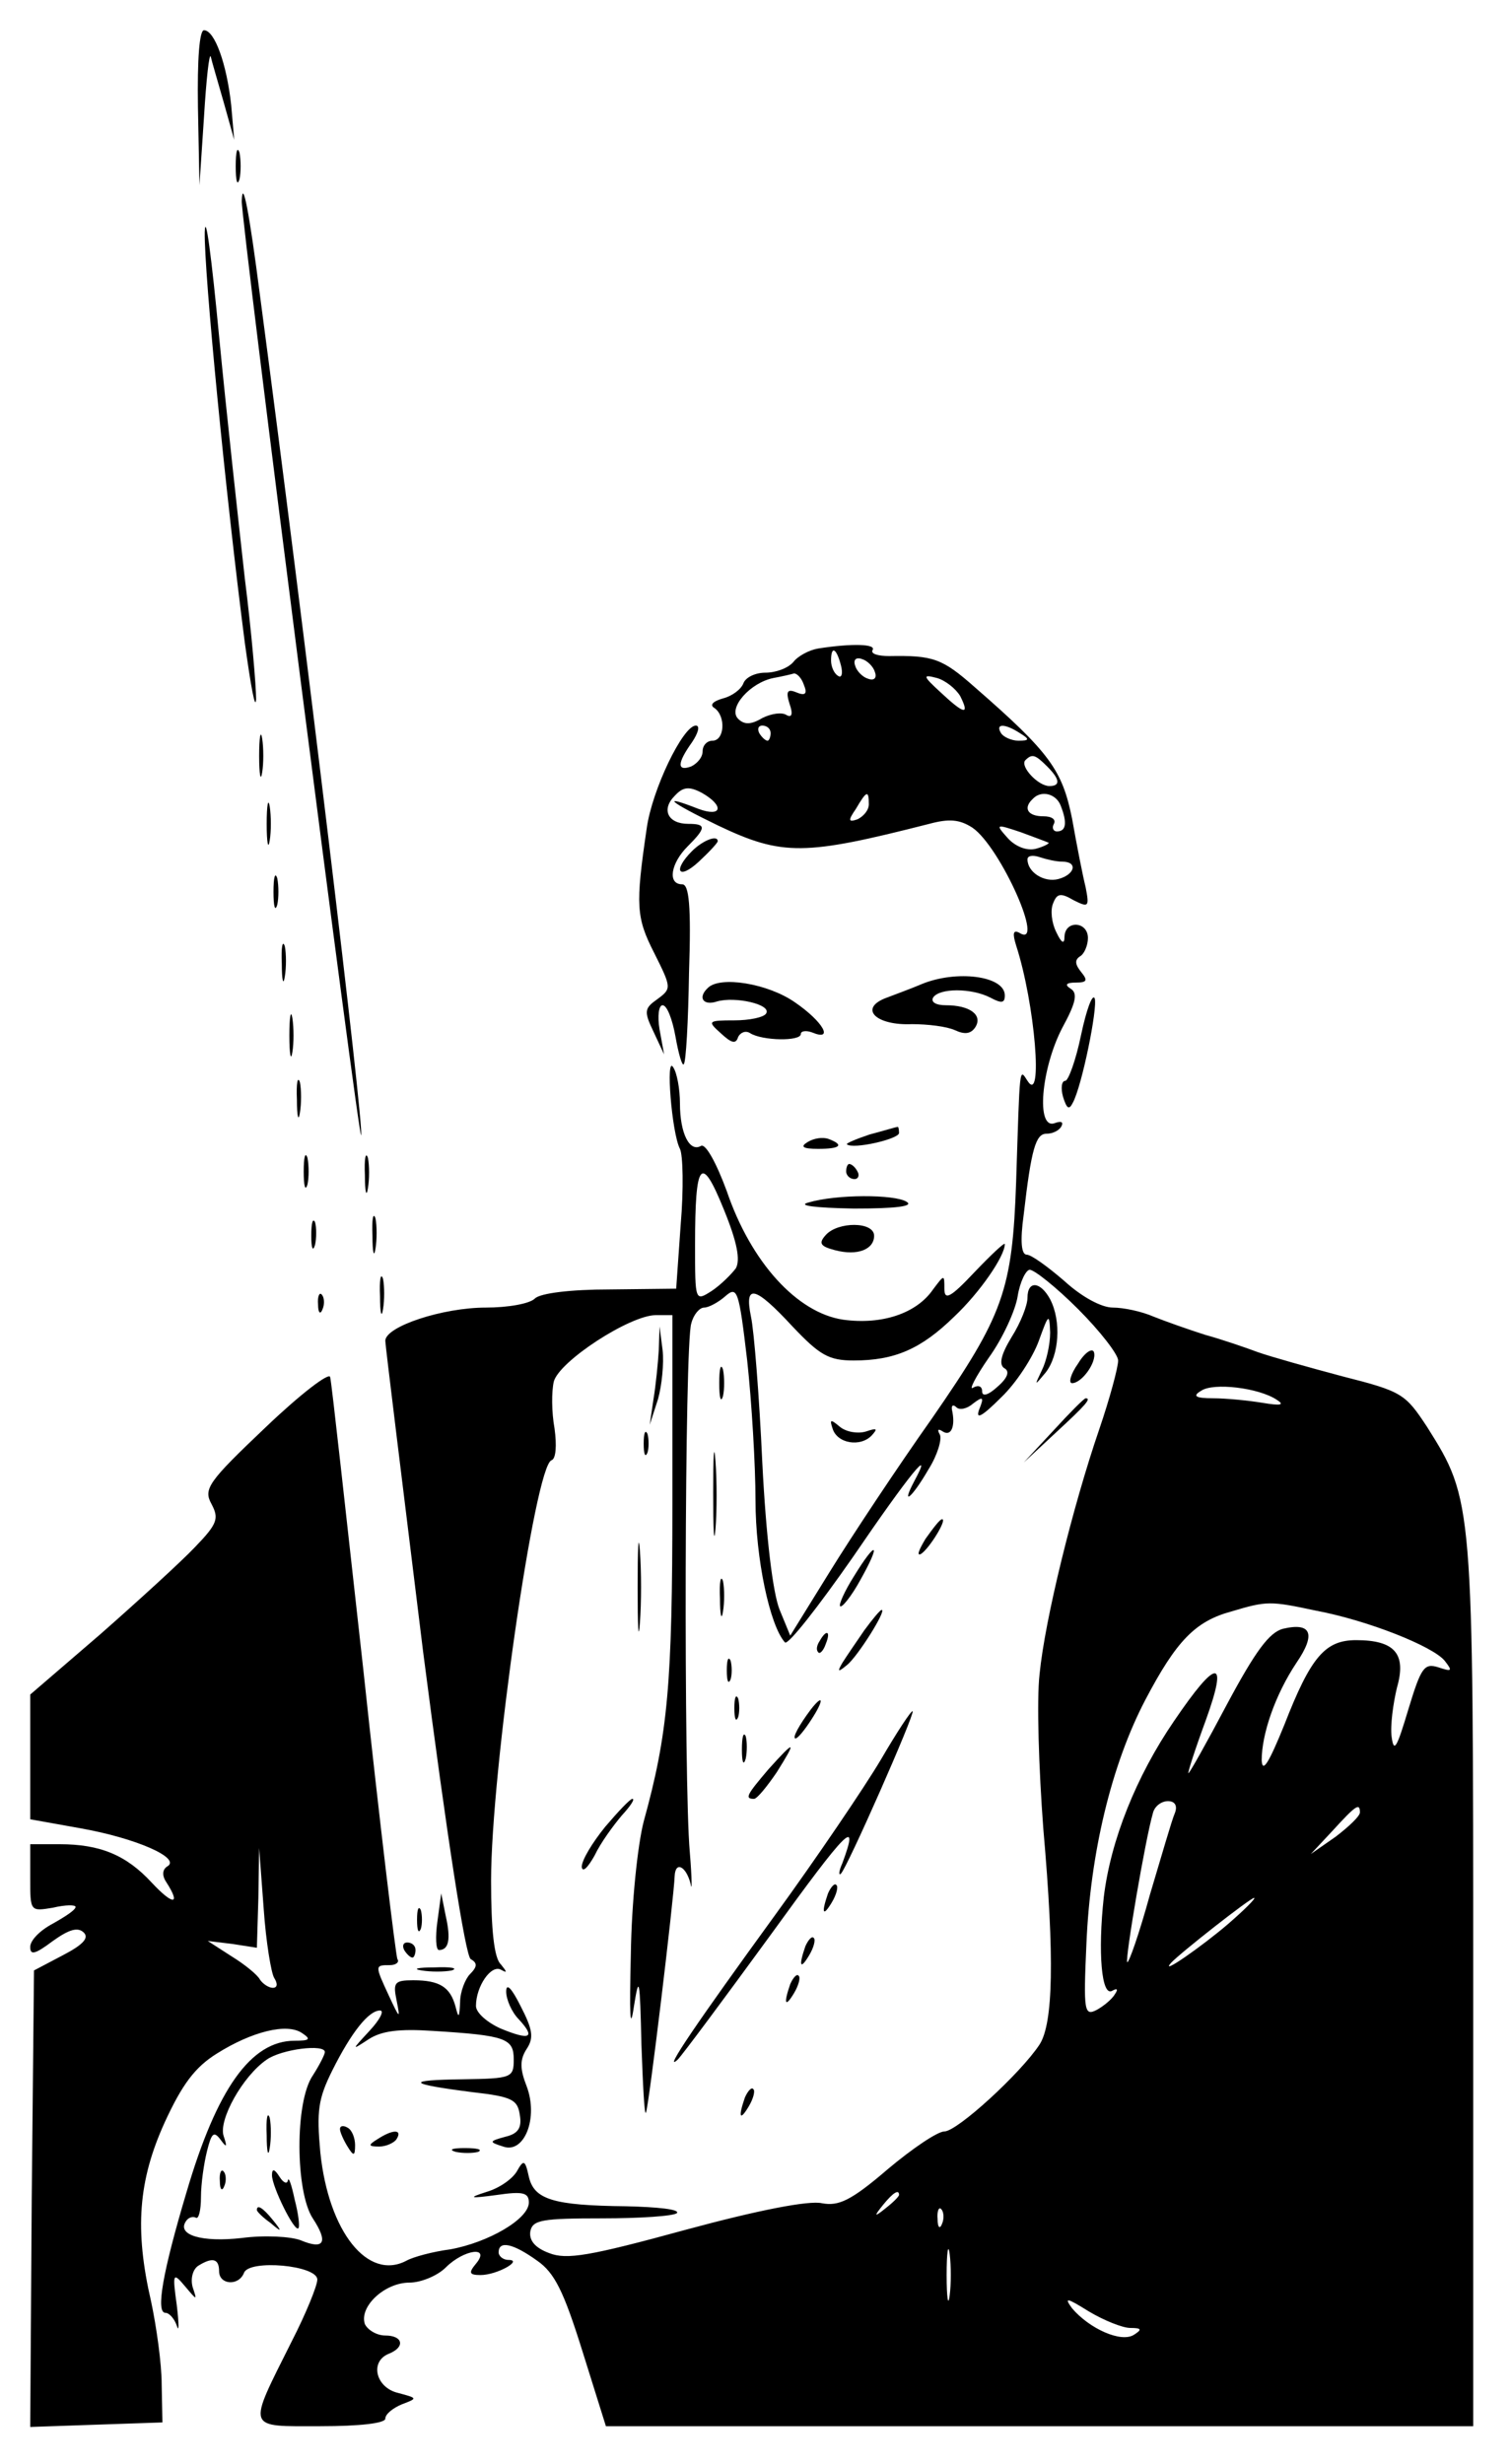 <?xml version="1.0" standalone="no"?>
<!DOCTYPE svg PUBLIC "-//W3C//DTD SVG 20010904//EN"
 "http://www.w3.org/TR/2001/REC-SVG-20010904/DTD/svg10.dtd">
<svg version="1.0" xmlns="http://www.w3.org/2000/svg"
 width="200pt" height="326pt" viewBox="0 0 200 326"
 preserveAspectRatio="xMidYMid meet">

<g transform="translate(0,326) scale(0.1,-0.1)"
fill="#000000" stroke="none">
<path d="M262 3118 l2 -103 6 90 c3 50 7 86 9 80 1 -5 9 -32 17 -60 l14 -50
-4 46 c-6 55 -22 99 -36 99 -6 0 -9 -38 -8 -102z"/>
<path d="M312 3040 c0 -19 2 -27 5 -17 2 9 2 25 0 35 -3 9 -5 1 -5 -18z"/>
<path d="M271 2953 c-1 -53 28 -350 53 -543 8 -58 14 -91 15 -75 0 17 -6 89
-15 160 -8 72 -24 216 -34 320 -10 105 -18 166 -19 138z"/>
<path d="M320 2994 c-1 -26 155 -1245 158 -1236 4 12 -75 667 -134 1112 -14
109 -23 156 -24 124z"/>
<path d="M1083 2402 c-12 -2 -27 -10 -33 -18 -7 -8 -23 -14 -37 -14 -13 0 -26
-6 -29 -14 -3 -8 -15 -17 -27 -20 -14 -4 -18 -9 -11 -13 15 -11 13 -43 -3 -43
-7 0 -13 -6 -13 -14 0 -8 -7 -16 -15 -20 -19 -7 -19 4 1 32 8 12 11 22 5 22
-17 0 -58 -85 -65 -136 -15 -102 -14 -118 10 -165 23 -46 23 -47 4 -61 -17
-12 -18 -16 -5 -43 l14 -30 -6 33 c-3 18 -1 32 4 32 6 0 13 -19 17 -41 4 -23
9 -40 11 -37 3 2 6 57 7 121 3 89 0 117 -9 117 -20 0 -15 28 7 50 25 25 25 30
1 30 -27 0 -36 19 -18 37 11 12 19 13 36 4 30 -17 27 -33 -5 -21 -51 20 -38 9
26 -22 86 -41 115 -40 280 2 26 7 40 6 57 -5 37 -25 98 -162 62 -139 -8 4 -9
-1 -4 -17 25 -77 36 -212 15 -179 -11 17 -10 22 -15 -133 -5 -145 -17 -177
-111 -313 -46 -65 -107 -157 -136 -204 l-52 -84 -14 34 c-9 22 -18 96 -23 195
-4 88 -11 175 -15 193 -9 44 5 41 55 -13 36 -38 48 -45 81 -45 54 0 89 15 133
58 34 32 67 80 67 96 0 3 -18 -14 -40 -37 -32 -34 -40 -38 -40 -22 0 19 0 19
-15 -1 -22 -32 -68 -47 -119 -40 -61 9 -122 76 -154 170 -14 38 -28 63 -34 60
-15 -9 -28 16 -28 56 0 19 -4 41 -9 48 -10 17 -2 -87 9 -108 4 -8 5 -53 1
-100 l-6 -85 -88 -1 c-52 0 -92 -5 -99 -12 -7 -7 -36 -12 -65 -12 -57 0 -133
-25 -133 -44 0 -6 23 -191 50 -411 32 -248 56 -402 63 -407 9 -5 9 -10 -1 -20
-6 -6 -13 -23 -13 -37 -1 -21 -2 -22 -6 -6 -7 26 -21 35 -56 35 -25 0 -27 -3
-22 -27 5 -25 4 -24 -10 6 -19 41 -19 41 1 41 8 0 13 4 10 8 -2 4 -23 176 -45
382 -23 206 -42 381 -44 388 -1 7 -40 -23 -85 -66 -77 -73 -83 -82 -72 -102
10 -19 8 -26 -22 -57 -18 -19 -75 -71 -125 -115 l-93 -80 0 -82 0 -83 67 -12
c73 -13 132 -39 115 -50 -7 -4 -8 -12 -2 -21 20 -31 9 -31 -19 -1 -34 37 -69
51 -122 51 l-39 0 0 -45 c0 -44 0 -44 30 -39 17 4 30 4 30 1 0 -4 -14 -13 -30
-22 -17 -9 -30 -22 -30 -31 0 -11 6 -10 30 8 21 15 33 19 41 11 7 -7 -1 -16
-28 -30 l-38 -20 -3 -302 -2 -302 87 3 88 3 -1 50 c0 28 -7 77 -14 110 -22 95
-17 160 18 237 23 50 40 73 69 91 46 29 93 41 113 27 12 -8 10 -10 -10 -10
-58 0 -103 -64 -143 -200 -32 -107 -41 -160 -28 -160 5 0 12 -8 15 -17 3 -10
3 2 0 27 -6 43 -5 44 11 25 16 -19 16 -19 10 -1 -3 11 0 23 7 28 19 12 28 10
28 -7 0 -18 26 -20 33 -2 7 18 97 10 97 -9 0 -8 -15 -45 -34 -82 -59 -118 -61
-112 38 -112 53 0 86 4 86 10 0 6 10 14 22 19 21 8 21 8 -5 15 -30 7 -38 42
-12 52 22 9 18 24 -5 24 -11 0 -23 7 -27 15 -8 23 26 55 59 55 15 0 37 9 48
20 24 24 60 29 40 5 -10 -12 -9 -15 6 -15 22 0 57 20 37 20 -7 0 -13 5 -13 10
0 16 19 12 51 -11 23 -16 35 -40 60 -120 l31 -99 574 0 574 0 0 583 c0 641 0
642 -61 739 -29 44 -33 47 -112 67 -45 12 -95 26 -112 32 -16 6 -48 17 -70 23
-22 7 -53 18 -68 24 -16 7 -40 12 -54 12 -15 0 -41 14 -64 35 -22 19 -44 35
-50 35 -7 0 -9 17 -4 53 10 87 16 107 30 107 8 0 17 4 20 10 3 6 -1 7 -9 4
-25 -9 -18 72 10 126 18 33 21 46 11 52 -8 5 -6 8 7 8 15 0 16 3 7 14 -8 10
-9 16 -1 21 5 3 10 14 10 24 0 22 -30 24 -31 2 0 -11 -4 -9 -11 6 -6 12 -8 29
-4 38 5 13 10 14 27 4 20 -10 21 -9 16 17 -4 16 -12 57 -18 91 -13 64 -29 87
-129 174 -43 38 -55 42 -113 41 -15 0 -25 3 -22 8 5 8 -27 9 -72 2z m30 -22
c3 -11 1 -18 -4 -14 -5 3 -9 12 -9 20 0 20 7 17 13 -6z m45 -9 c3 -8 -1 -12
-9 -9 -7 2 -15 10 -17 17 -3 8 1 12 9 9 7 -2 15 -10 17 -17z m-94 -17 c5 -12
2 -15 -10 -10 -12 5 -14 1 -9 -15 5 -14 3 -19 -4 -15 -6 4 -20 2 -32 -4 -15
-9 -24 -9 -32 -1 -14 14 16 48 47 54 11 2 24 5 27 6 4 0 10 -6 13 -15z m207
-15 c13 -26 5 -24 -26 5 -24 22 -24 24 -5 19 11 -3 25 -14 31 -24z m-251 -49
c0 -5 -2 -10 -4 -10 -3 0 -8 5 -11 10 -3 6 -1 10 4 10 6 0 11 -4 11 -10z m330
0 c13 -8 13 -10 -2 -10 -9 0 -20 5 -23 10 -8 13 5 13 25 0z m36 -44 c17 -17
18 -26 3 -26 -15 0 -39 26 -32 34 9 9 13 8 29 -8z m-236 -50 c0 -8 -7 -16 -15
-20 -12 -4 -13 -2 -2 14 14 24 17 25 17 6z m254 -2 c9 -23 7 -34 -5 -34 -5 0
-7 5 -4 10 3 6 -3 10 -14 10 -21 0 -27 11 -14 23 11 12 31 7 37 -9z m-16 -49
c1 -1 -6 -5 -17 -8 -12 -3 -27 3 -37 14 -17 19 -16 19 17 8 19 -7 35 -13 37
-14z m18 -25 c21 0 17 -17 -5 -23 -19 -5 -41 9 -41 26 0 5 7 6 16 3 9 -3 22
-6 30 -6z m-432 -538 c-6 -8 -20 -22 -32 -30 -22 -14 -22 -14 -22 61 0 111 8
121 38 47 18 -44 22 -67 16 -78z m453 -54 c29 -29 53 -60 53 -68 0 -9 -11 -50
-25 -91 -35 -102 -72 -252 -79 -324 -4 -34 -1 -126 5 -205 15 -171 13 -257 -5
-285 -25 -38 -109 -115 -126 -115 -9 0 -43 -23 -75 -50 -49 -42 -65 -49 -87
-45 -17 4 -84 -9 -180 -35 -128 -35 -158 -40 -181 -31 -19 7 -27 17 -25 29 3
15 16 17 95 17 50 0 95 3 99 7 4 5 -26 8 -67 9 -97 1 -122 9 -129 39 -5 23 -7
23 -16 7 -6 -10 -23 -22 -40 -27 -25 -8 -23 -9 14 -4 34 5 42 3 42 -10 0 -22
-54 -53 -104 -62 -23 -3 -49 -10 -58 -15 -51 -27 -103 38 -114 143 -5 55 -3
71 16 109 25 50 48 79 63 79 6 0 0 -12 -14 -27 -24 -26 -24 -26 -1 -11 17 11
40 14 85 11 97 -6 107 -10 107 -38 0 -24 -3 -25 -67 -26 -78 -1 -74 -6 12 -17
53 -6 60 -10 63 -30 3 -17 -2 -25 -19 -29 -22 -6 -22 -7 -3 -13 28 -10 47 38
31 80 -9 23 -9 35 0 49 10 15 8 26 -8 57 -12 24 -19 31 -19 19 0 -10 7 -27 17
-37 22 -24 15 -28 -24 -12 -18 8 -33 21 -33 30 0 26 20 55 33 48 9 -5 8 -3 0
7 -9 8 -13 46 -13 111 0 144 58 549 80 556 6 2 7 20 4 42 -4 22 -4 49 -1 62 7
27 101 88 135 88 l22 0 0 -247 c0 -242 -6 -307 -38 -423 -8 -31 -16 -107 -17
-175 -2 -82 -1 -104 4 -70 7 44 8 37 10 -50 2 -55 4 -95 6 -90 4 9 37 284 38
313 1 20 15 13 21 -10 2 -13 2 6 -1 42 -8 88 -7 673 2 699 3 12 11 21 17 21 6
0 19 7 28 15 16 14 18 8 29 -85 6 -55 11 -139 11 -185 0 -77 19 -166 39 -188
4 -4 44 47 90 113 75 110 108 150 81 100 -18 -34 -3 -22 19 16 12 19 18 40 15
46 -4 7 -2 8 4 4 11 -7 17 7 12 29 -1 6 2 7 6 3 4 -4 14 -2 22 5 13 10 15 9 8
-8 -5 -14 4 -9 29 16 20 19 42 53 50 75 13 36 14 37 15 11 0 -16 -5 -38 -11
-50 -10 -21 -10 -21 5 -3 18 23 21 68 6 97 -13 24 -30 25 -30 2 0 -10 -9 -33
-21 -52 -14 -23 -17 -36 -10 -41 8 -4 5 -13 -9 -25 -12 -11 -20 -13 -20 -6 0
7 -5 9 -12 5 -6 -4 3 14 21 40 18 25 35 62 38 81 3 19 11 35 16 35 6 0 35 -23
64 -52z m263 -120 c11 -7 5 -8 -19 -4 -18 3 -48 6 -65 6 -24 0 -28 3 -16 10
16 11 76 4 100 -12z m52 -279 c69 -13 154 -47 170 -66 11 -14 10 -15 -8 -9
-19 6 -23 0 -40 -56 -15 -50 -19 -58 -22 -36 -2 15 2 44 7 65 13 45 -3 63 -54
63 -41 0 -60 -22 -95 -112 -20 -49 -29 -65 -30 -47 0 35 18 87 46 129 26 38
20 54 -18 45 -18 -5 -36 -29 -74 -100 -27 -51 -50 -92 -51 -91 -1 1 9 32 23
70 30 83 15 83 -42 -1 -50 -73 -84 -158 -93 -233 -8 -73 -3 -132 11 -124 7 4
8 2 4 -4 -4 -7 -15 -16 -24 -21 -17 -9 -18 -2 -14 87 5 120 33 237 78 323 41
78 66 104 114 117 47 14 51 14 112 1z m-187 -268 c-4 -9 -18 -58 -33 -108 -14
-51 -28 -91 -30 -89 -3 4 24 163 34 197 2 9 11 16 20 16 9 0 13 -6 9 -16z
m245 1 c0 -5 -15 -19 -32 -32 l-33 -23 29 31 c31 34 36 37 36 24z m-1437 -219
c5 -8 4 -13 -2 -13 -5 0 -13 5 -17 11 -3 6 -20 20 -38 31 l-31 20 33 -4 32 -5
2 66 1 66 6 -80 c3 -44 10 -86 14 -92z m1262 71 c-34 -29 -91 -69 -75 -51 12
13 105 86 110 86 3 0 -13 -16 -35 -35z m-1195 -169 c0 -3 -7 -17 -16 -31 -24
-35 -23 -154 0 -189 21 -32 15 -42 -16 -29 -13 5 -48 7 -78 3 -53 -6 -86 4
-74 22 3 5 9 7 13 5 4 -3 7 10 7 27 0 18 4 45 8 61 6 24 9 27 18 15 8 -11 9
-10 4 5 -7 21 25 79 57 101 20 14 77 21 77 10z m760 -189 c0 -2 -8 -10 -17
-17 -16 -13 -17 -12 -4 4 13 16 21 21 21 13z m57 -38 c-3 -8 -6 -5 -6 6 -1 11
2 17 5 13 3 -3 4 -12 1 -19z m10 -95 c-2 -16 -4 -3 -4 27 0 30 2 43 4 28 2
-16 2 -40 0 -55z m239 -43 c15 0 16 -2 5 -9 -17 -11 -59 8 -82 35 -11 15 -7
14 22 -4 20 -12 45 -22 55 -22z"/>
<path d="M872 1474 c-1 -17 -4 -47 -7 -65 l-5 -34 11 34 c5 18 8 47 6 65 l-4
31 -1 -31z"/>
<path d="M1427 1456 c-10 -14 -13 -26 -8 -26 13 0 33 28 29 41 -2 6 -12 0 -21
-15z"/>
<path d="M952 1430 c0 -19 2 -27 5 -17 2 9 2 25 0 35 -3 9 -5 1 -5 -18z"/>
<path d="M1395 1368 l-40 -43 43 40 c39 36 47 45 39 45 -2 0 -21 -19 -42 -42z"/>
<path d="M852 1350 c0 -14 2 -19 5 -12 2 6 2 18 0 25 -3 6 -5 1 -5 -13z"/>
<path d="M944 1285 c0 -49 1 -71 3 -48 2 23 2 64 0 90 -2 26 -3 8 -3 -42z"/>
<path d="M844 1160 c0 -52 1 -74 3 -47 2 26 2 68 0 95 -2 26 -3 4 -3 -48z"/>
<path d="M1225 1224 c-9 -15 -12 -23 -6 -20 11 7 35 46 28 46 -3 0 -12 -12
-22 -26z"/>
<path d="M1130 1174 c-12 -19 -20 -37 -18 -39 2 -3 15 13 27 35 28 50 21 53
-9 4z"/>
<path d="M953 1145 c0 -22 2 -30 4 -17 2 12 2 30 0 40 -3 9 -5 -1 -4 -23z"/>
<path d="M1144 1103 c-11 -16 -24 -35 -29 -43 -7 -12 -6 -13 6 -3 14 11 53 73
46 73 -2 0 -12 -12 -23 -27z"/>
<path d="M1085 1089 c-4 -6 -5 -12 -2 -15 2 -3 7 2 10 11 7 17 1 20 -8 4z"/>
<path d="M962 1050 c0 -14 2 -19 5 -12 2 6 2 18 0 25 -3 6 -5 1 -5 -13z"/>
<path d="M972 1000 c0 -14 2 -19 5 -12 2 6 2 18 0 25 -3 6 -5 1 -5 -13z"/>
<path d="M1073 998 c-15 -20 -25 -38 -20 -38 3 0 12 11 21 25 17 26 16 35 -1
13z"/>
<path d="M1166 932 c-22 -37 -85 -130 -141 -207 -101 -139 -149 -209 -128
-190 6 6 61 80 123 165 102 141 118 157 95 95 -5 -11 -5 -17 -2 -14 8 7 98
211 95 215 -2 1 -21 -28 -42 -64z"/>
<path d="M982 945 c0 -16 2 -22 5 -12 2 9 2 23 0 30 -3 6 -5 -1 -5 -18z"/>
<path d="M1017 919 c-28 -33 -32 -39 -19 -39 4 0 17 16 30 35 27 43 25 44 -11
4z"/>
<path d="M801 843 c-17 -21 -31 -44 -31 -53 1 -8 8 -1 17 15 8 17 25 40 36 53
11 12 18 22 14 22 -3 0 -19 -17 -36 -37z"/>
<path d="M1096 755 c-9 -26 -7 -32 5 -12 6 10 9 21 6 23 -2 3 -7 -2 -11 -11z"/>
<path d="M1066 685 c-9 -26 -7 -32 5 -12 6 10 9 21 6 23 -2 3 -7 -2 -11 -11z"/>
<path d="M1046 635 c-9 -26 -7 -32 5 -12 6 10 9 21 6 23 -2 3 -7 -2 -11 -11z"/>
<path d="M986 485 c-9 -26 -7 -32 5 -12 6 10 9 21 6 23 -2 3 -7 -2 -11 -11z"/>
<path d="M450 443 c0 -4 5 -15 10 -23 8 -13 10 -13 10 2 0 9 -4 20 -10 23 -5
3 -10 3 -10 -2z"/>
<path d="M500 430 c-13 -8 -13 -10 2 -10 9 0 20 5 23 10 8 13 -5 13 -25 0z"/>
<path d="M603 413 c9 -2 23 -2 30 0 6 3 -1 5 -18 5 -16 0 -22 -2 -12 -5z"/>
<path d="M353 435 c0 -22 2 -30 4 -17 2 12 2 30 0 40 -3 9 -5 -1 -4 -23z"/>
<path d="M291 374 c0 -11 3 -14 6 -6 3 7 2 16 -1 19 -3 4 -6 -2 -5 -13z"/>
<path d="M360 382 c0 -15 30 -76 35 -70 2 2 0 19 -5 38 -4 19 -8 31 -9 25 -1
-5 -6 -3 -11 5 -7 11 -10 11 -10 2z"/>
<path d="M340 336 c0 -2 8 -10 18 -17 15 -13 16 -12 3 4 -13 16 -21 21 -21 13z"/>
<path d="M343 2260 c0 -25 2 -35 4 -22 2 12 2 32 0 45 -2 12 -4 2 -4 -23z"/>
<path d="M353 2170 c0 -25 2 -35 4 -22 2 12 2 32 0 45 -2 12 -4 2 -4 -23z"/>
<path d="M916 2134 c-26 -26 -18 -39 9 -14 14 13 25 25 25 27 0 9 -20 1 -34
-13z"/>
<path d="M362 2080 c0 -19 2 -27 5 -17 2 9 2 25 0 35 -3 9 -5 1 -5 -18z"/>
<path d="M373 1985 c0 -22 2 -30 4 -17 2 12 2 30 0 40 -3 9 -5 -1 -4 -23z"/>
<path d="M1220 1958 c-14 -6 -36 -14 -49 -19 -34 -14 -11 -36 36 -34 21 0 46
-3 57 -8 13 -6 21 -5 27 4 10 16 -7 29 -39 29 -13 0 -20 4 -17 10 8 13 51 13
76 0 15 -8 19 -7 19 3 0 26 -64 34 -110 15z"/>
<path d="M937 1953 c-14 -13 -6 -24 12 -18 24 7 73 -4 65 -16 -3 -5 -22 -9
-42 -9 -35 0 -36 -1 -18 -17 14 -13 20 -15 23 -5 3 6 10 9 16 5 16 -10 67 -11
67 -1 0 4 7 5 15 2 29 -12 15 14 -23 40 -36 25 -99 35 -115 19z"/>
<path d="M1431 1891 c-7 -34 -17 -61 -21 -61 -5 0 -6 -10 -3 -21 5 -16 8 -18
13 -8 12 22 33 125 29 138 -3 7 -11 -15 -18 -48z"/>
<path d="M383 1890 c0 -25 2 -35 4 -22 2 12 2 32 0 45 -2 12 -4 2 -4 -23z"/>
<path d="M393 1805 c0 -22 2 -30 4 -17 2 12 2 30 0 40 -3 9 -5 -1 -4 -23z"/>
<path d="M1151 1759 c-18 -6 -32 -12 -30 -13 8 -7 69 7 69 15 0 5 -1 9 -2 8
-2 0 -18 -5 -37 -10z"/>
<path d="M1069 1749 c-10 -6 -7 -9 14 -9 29 0 35 5 14 13 -8 3 -20 1 -28 -4z"/>
<path d="M402 1710 c0 -19 2 -27 5 -17 2 9 2 25 0 35 -3 9 -5 1 -5 -18z"/>
<path d="M483 1705 c0 -22 2 -30 4 -17 2 12 2 30 0 40 -3 9 -5 -1 -4 -23z"/>
<path d="M1120 1710 c0 -5 5 -10 11 -10 5 0 7 5 4 10 -3 6 -8 10 -11 10 -2 0
-4 -4 -4 -10z"/>
<path d="M1070 1669 c-15 -4 8 -7 60 -8 56 0 80 3 70 9 -16 10 -93 10 -130 -1z"/>
<path d="M493 1625 c0 -22 2 -30 4 -17 2 12 2 30 0 40 -3 9 -5 -1 -4 -23z"/>
<path d="M412 1625 c0 -16 2 -22 5 -12 2 9 2 23 0 30 -3 6 -5 -1 -5 -18z"/>
<path d="M1093 1626 c-10 -11 -7 -15 12 -20 30 -8 52 1 52 19 0 19 -48 19 -64
1z"/>
<path d="M503 1545 c0 -22 2 -30 4 -17 2 12 2 30 0 40 -3 9 -5 -1 -4 -23z"/>
<path d="M421 1534 c0 -11 3 -14 6 -6 3 7 2 16 -1 19 -3 4 -6 -2 -5 -13z"/>
<path d="M1102 1370 c6 -20 37 -25 52 -9 8 9 7 10 -8 5 -10 -3 -25 -1 -34 6
-13 11 -14 10 -10 -2z"/>
<path d="M579 718 c-3 -21 -2 -38 2 -38 13 0 16 14 9 45 l-6 30 -5 -37z"/>
<path d="M552 720 c0 -14 2 -19 5 -12 2 6 2 18 0 25 -3 6 -5 1 -5 -13z"/>
<path d="M535 680 c3 -5 8 -10 11 -10 2 0 4 5 4 10 0 6 -5 10 -11 10 -5 0 -7
-4 -4 -10z"/>
<path d="M558 653 c12 -2 30 -2 40 0 9 3 -1 5 -23 4 -22 0 -30 -2 -17 -4z"/>
</g>
</svg>
